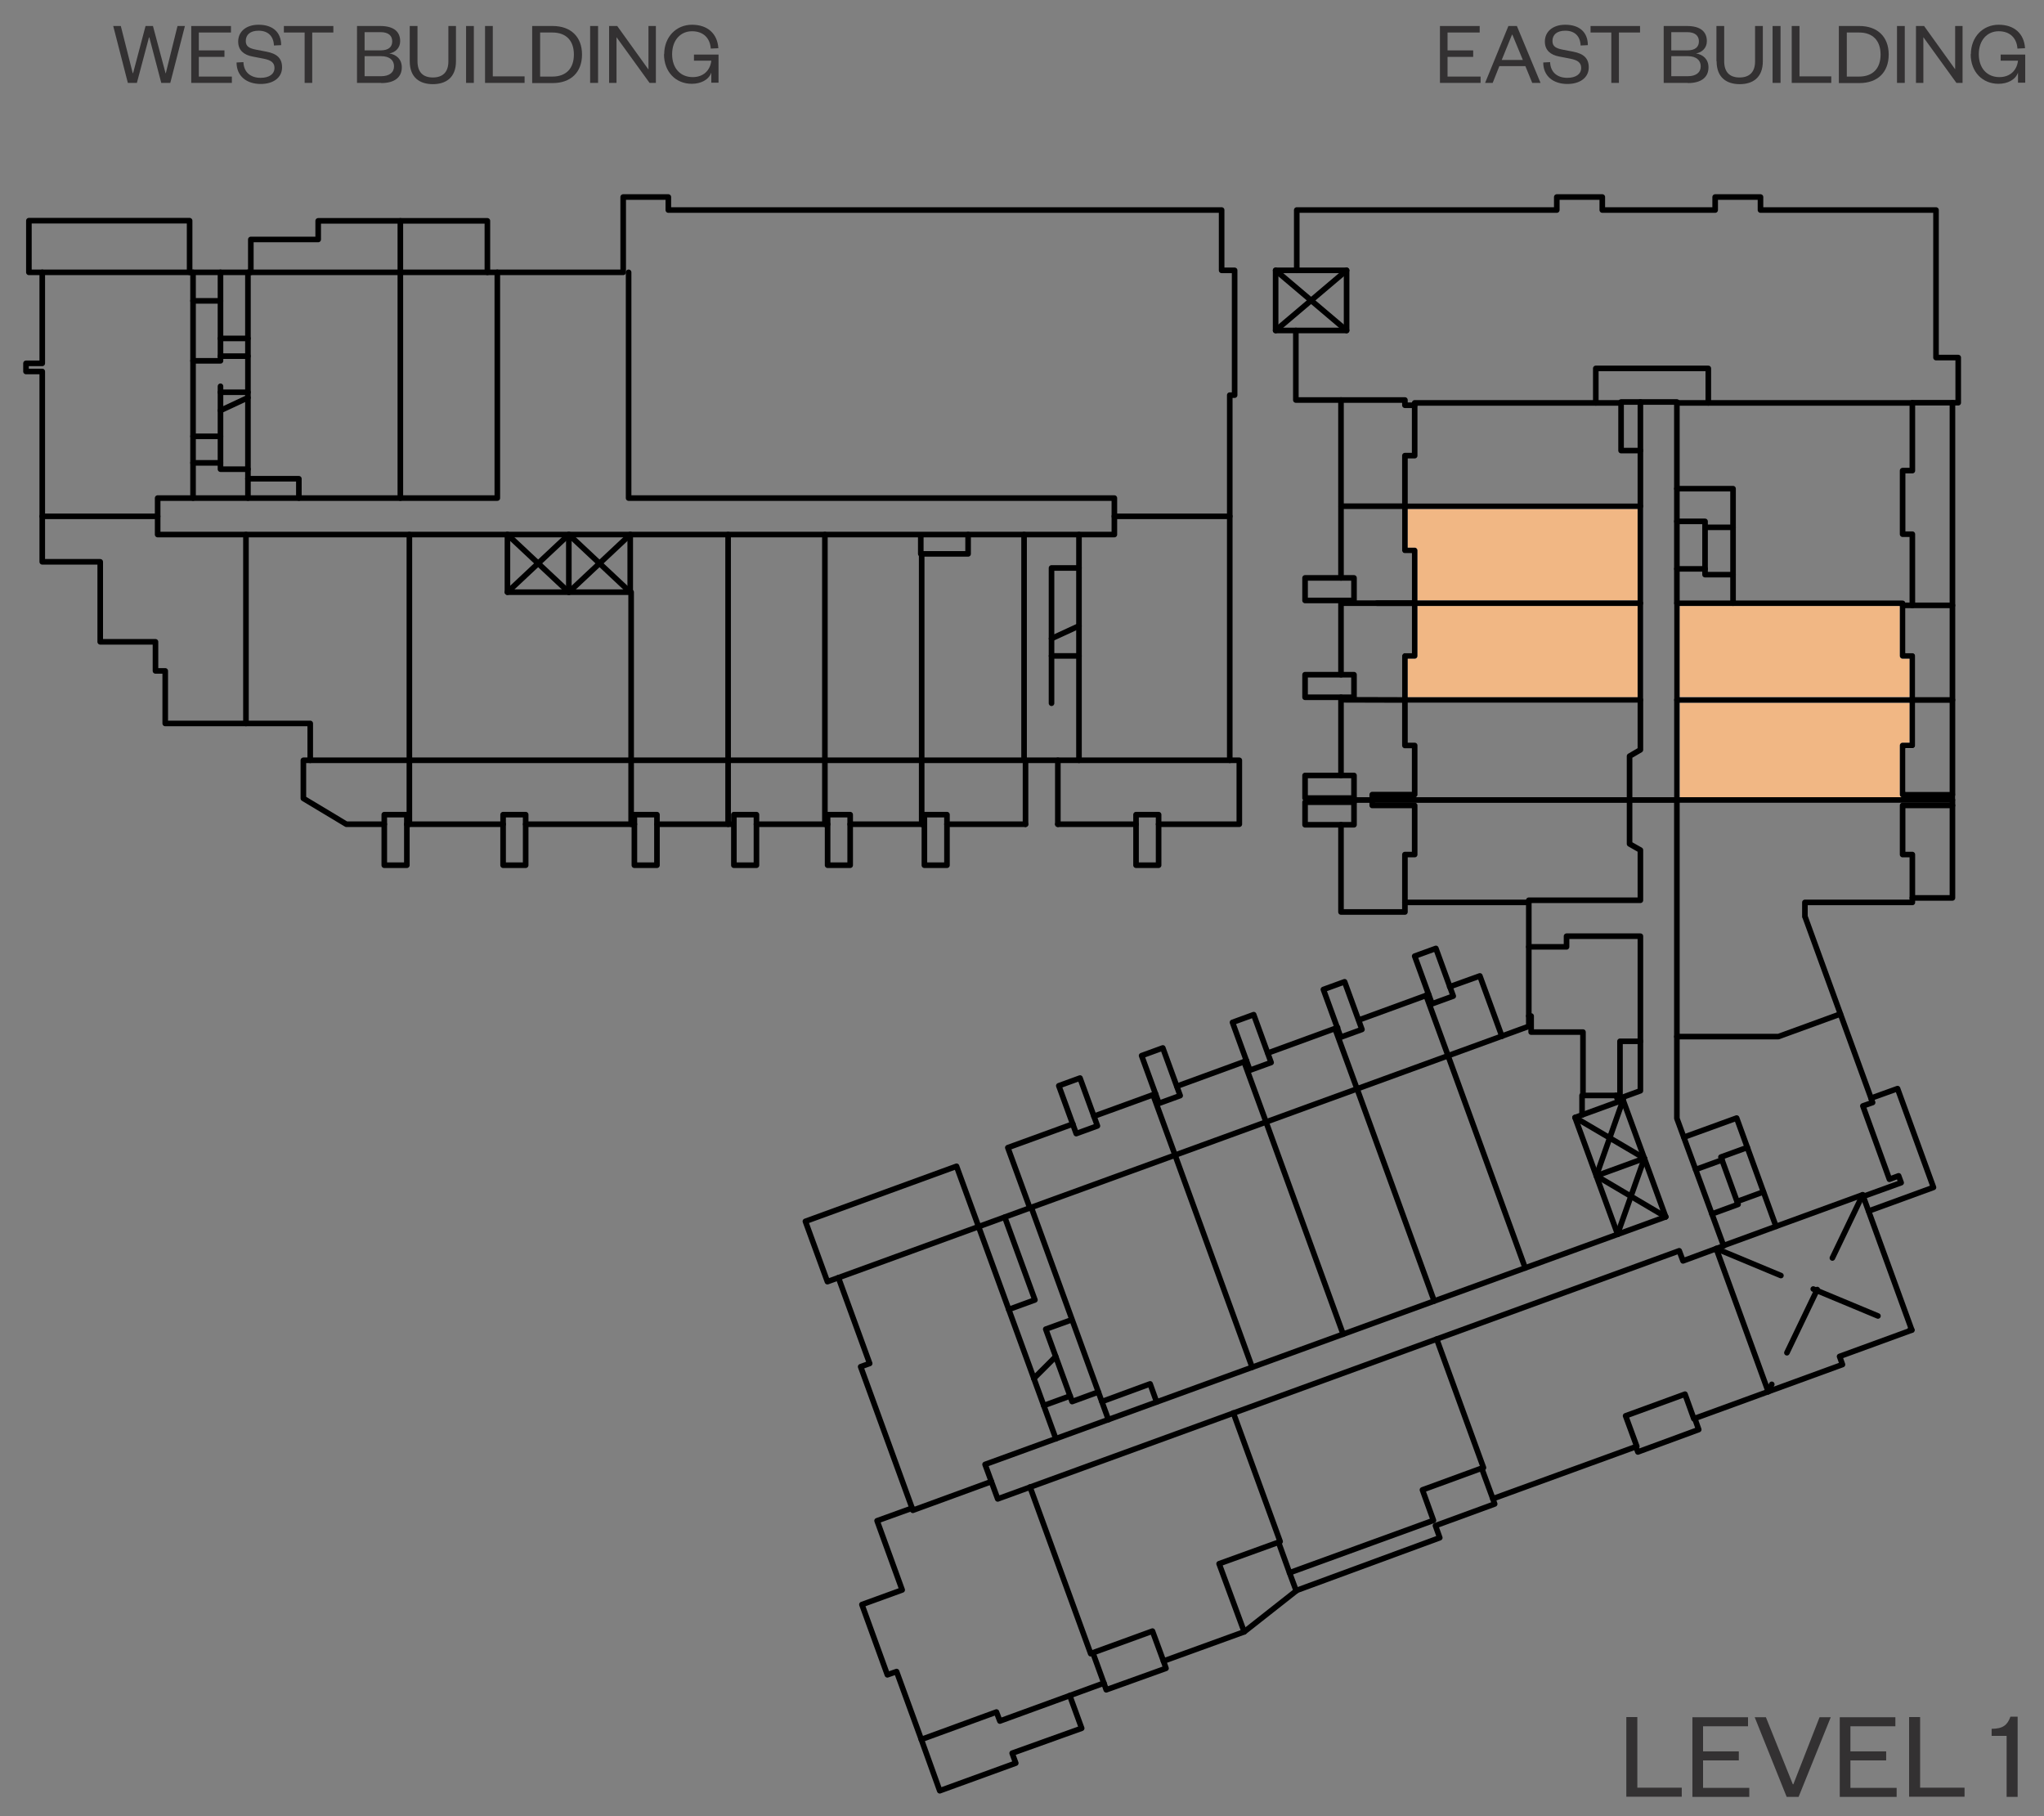 <?xml version="1.0" encoding="UTF-8"?><svg id="Layer_1" xmlns="http://www.w3.org/2000/svg" xmlns:xlink="http://www.w3.org/1999/xlink" viewBox="0 0 113.19 100.57"><rect x="0" y="0" width="113.19" height="100.57" fill="#808080" stroke="none"/><defs><style>.cls-1{stroke:#ebebec;}.cls-1,.cls-2,.cls-3{stroke-width:.31px;}.cls-1,.cls-2,.cls-3,.cls-4,.cls-5{fill:none;}.cls-1,.cls-2,.cls-3,.cls-5{stroke-linecap:round;stroke-linejoin:round;}.cls-6{fill:#f1b784;fill-rule:evenodd;}.cls-2{stroke-dasharray:0 0 0 0 0 0 3.88 1.94;}.cls-2,.cls-3,.cls-5{stroke:#000;}.cls-7{clip-path:url(#clippath);}.cls-8{fill:#333132;}.cls-5{stroke-width:.31px;}</style><clipPath id="clippath"><rect class="cls-4" x="-481.76" y="-319.31" width="612" height="792"/></clipPath></defs><g class="cls-7"><g><polygon class="cls-6" points="90.84 28.03 77.8 28.03 77.8 30.48 78.34 30.48 78.34 33.4 90.84 33.4 90.84 28.03"/><polygon class="cls-1" points="90.84 28.03 77.8 28.03 77.8 30.48 78.34 30.48 78.34 33.4 90.84 33.4 90.84 28.03"/><polygon class="cls-6" points="90.84 33.4 78.34 33.4 78.34 36.32 77.8 36.32 77.8 38.76 90.84 38.76 90.84 33.4"/><polygon class="cls-1" points="90.84 33.4 78.34 33.4 78.34 36.32 77.8 36.32 77.8 38.76 90.84 38.76 90.84 33.4"/><polygon class="cls-6" points="105.9 36.32 105.36 36.32 105.36 33.4 95.97 33.4 95.97 33.4 92.87 33.4 92.87 38.76 105.9 38.76 105.9 36.32"/><polygon class="cls-1" points="105.9 36.32 105.36 36.32 105.36 33.4 95.97 33.4 95.97 33.4 92.86 33.4 92.86 38.76 105.9 38.76 105.9 36.32"/><polygon class="cls-6" points="105.36 41.29 105.9 41.29 105.9 38.76 92.87 38.76 92.87 44.3 108.12 44.3 108.12 44 105.36 44 105.36 41.29"/><polygon class="cls-1" points="105.36 41.29 105.9 41.29 105.9 38.76 92.87 38.76 92.87 44.3 108.12 44.3 108.12 44 105.36 44 105.36 41.29"/><line class="cls-3" x1="31.5" y1="32.79" x2="31.5" y2="29.6"/><polyline class="cls-3" points="34.9 32.79 31.5 29.6 28.1 32.79"/><polyline class="cls-3" points="34.9 29.6 31.5 32.79 28.1 29.6"/><line class="cls-3" x1="88.4" y1="65.11" x2="91.06" y2="64.14"/><polyline class="cls-3" points="89.57 68.35 91.06 64.14 87.22 61.88"/><polyline class="cls-3" points="92.24 67.38 88.4 65.11 89.88 60.91"/><line class="cls-2" x1="95.04" y1="69.14" x2="105.87" y2="73.65"/><line class="cls-2" x1="103.15" y1="66.16" x2="97.92" y2="77.06"/><line class="cls-3" x1="74.57" y1="14.97" x2="70.64" y2="18.3"/><line class="cls-3" x1="74.57" y1="18.3" x2="70.64" y2="14.97"/><line class="cls-3" x1="51.04" y1="42.1" x2="51.04" y2="45.64"/><line class="cls-3" x1="40.32" y1="42.1" x2="40.32" y2="45.64"/><line class="cls-3" x1="12.21" y1="25.63" x2="10.69" y2="25.63"/><line class="cls-3" x1="12.21" y1="22.73" x2="13.73" y2="22.02"/><line class="cls-3" x1="68.89" y1="58.79" x2="70.11" y2="62.13"/><line class="cls-3" x1="78.97" y1="55.12" x2="80.19" y2="58.46"/><line class="cls-3" x1="76.25" y1="33.4" x2="78.34" y2="33.4"/><polyline class="cls-3" points="103.61 60.81 105.08 60.28 107.07 65.75 103.48 67.06"/><line class="cls-3" x1="92.86" y1="44.3" x2="90.24" y2="44.3"/><line class="cls-3" x1="95.36" y1="64.23" x2="93.9" y2="64.76"/><polyline class="cls-3" points="96.76 63.54 95.3 64.07 96.25 66.69 94.8 67.22"/><line class="cls-3" x1="96.2" y1="66.53" x2="97.65" y2="66"/><polyline class="cls-3" points="59.24 73.12 57.91 73.6 59.37 77.61 60.82 77.08"/><line class="cls-3" x1="57.8" y1="77.83" x2="59.26" y2="77.3"/><line class="cls-3" x1="58.46" y1="75.12" x2="57.25" y2="76.33"/><polyline class="cls-3" points="95.97 31.82 94.42 31.82 94.42 28.87 92.86 28.87"/><line class="cls-3" x1="95.97" y1="29.2" x2="94.42" y2="29.2"/><line class="cls-3" x1="92.86" y1="31.5" x2="94.42" y2="31.5"/><polyline class="cls-3" points="46.43 70.75 45.82 70.97 44.6 67.63 52.97 64.58 54.19 67.92"/><polyline class="cls-3" points="57.03 66.89 55.81 63.55 59.41 62.24"/><line class="cls-3" x1="60.58" y1="61.81" x2="63.99" y2="60.57"/><rect class="cls-5" x="59.08" y="59.82" width="1.25" height="2.82" transform="translate(-17.35 24.13) rotate(-20.01)"/><rect class="cls-5" x="63.66" y="58.16" width="1.25" height="2.81" transform="translate(-16.5 25.59) rotate(-20.01)"/><rect class="cls-5" x="68.7" y="56.31" width="1.25" height="2.82" transform="translate(-15.57 27.21) rotate(-20.01)"/><rect class="cls-5" x="73.73" y="54.49" width="1.25" height="2.81" transform="translate(-14.64 28.82) rotate(-20.01)"/><rect class="cls-5" x="78.78" y="52.65" width="1.25" height="2.81" transform="translate(-13.7 30.43) rotate(-20.01)"/><line class="cls-3" x1="65.17" y1="60.15" x2="69.03" y2="58.74"/><line class="cls-3" x1="70.21" y1="58.31" x2="74.07" y2="56.9"/><line class="cls-3" x1="75.25" y1="56.48" x2="79.11" y2="55.07"/><polyline class="cls-3" points="80.28 54.64 81.95 54.04 83.17 57.38"/><line class="cls-3" x1="73.93" y1="56.96" x2="75.15" y2="60.3"/><line class="cls-3" x1="63.85" y1="60.62" x2="65.07" y2="63.96"/><rect class="cls-3" x="72.27" y="44.42" width="2.71" height="1.25"/><rect class="cls-3" x="72.27" y="42.94" width="2.71" height="1.25"/><line class="cls-3" x1="74.98" y1="44.19" x2="74.98" y2="44.42"/><line class="cls-3" x1="75.99" y1="44.3" x2="74.98" y2="44.3"/><polyline class="cls-3" points="74.26 45.67 74.26 50.5 77.8 50.5 77.8 49.97"/><rect class="cls-3" x="72.27" y="37.36" width="2.71" height="1.25"/><rect class="cls-3" x="72.27" y="32" width="2.71" height="1.25"/><line class="cls-3" x1="74.26" y1="22.15" x2="74.26" y2="32"/><line class="cls-3" x1="74.26" y1="33.25" x2="74.26" y2="37.36"/><line class="cls-3" x1="74.26" y1="38.61" x2="74.26" y2="42.94"/><line class="cls-3" x1="77.8" y1="38.76" x2="74.27" y2="38.75"/><line class="cls-3" x1="78.34" y1="33.4" x2="74.27" y2="33.4"/><line class="cls-3" x1="77.8" y1="28.03" x2="74.27" y2="28.03"/><line class="cls-3" x1="108.12" y1="22.31" x2="108.12" y2="44"/><line class="cls-3" x1="105.9" y1="38.76" x2="108.12" y2="38.76"/><line class="cls-3" x1="105.9" y1="33.52" x2="108.12" y2="33.52"/><polyline class="cls-3" points="108.12 44.6 108.12 49.72 105.9 49.72"/><rect class="cls-3" x="62.91" y="45.11" width="1.25" height="2.8"/><rect class="cls-3" x="51.19" y="45.11" width="1.25" height="2.8"/><rect class="cls-3" x="45.83" y="45.11" width="1.25" height="2.8"/><rect class="cls-3" x="40.64" y="45.11" width="1.25" height="2.8"/><rect class="cls-3" x="35.13" y="45.11" width="1.25" height="2.8"/><rect class="cls-3" x="27.86" y="45.11" width="1.25" height="2.8"/><rect class="cls-3" x="21.28" y="45.11" width="1.25" height="2.8"/><polyline class="cls-3" points="68.1 42.1 68.63 42.1 68.63 45.64 64.16 45.64"/><line class="cls-3" x1="62.91" y1="45.64" x2="58.58" y2="45.64"/><line class="cls-3" x1="56.79" y1="45.64" x2="52.44" y2="45.64"/><line class="cls-3" x1="51.19" y1="45.64" x2="47.08" y2="45.64"/><line class="cls-3" x1="45.83" y1="45.64" x2="41.89" y2="45.64"/><line class="cls-3" x1="40.64" y1="45.64" x2="36.39" y2="45.64"/><line class="cls-3" x1="35.13" y1="45.64" x2="29.11" y2="45.64"/><line class="cls-3" x1="27.86" y1="45.64" x2="22.53" y2="45.64"/><polyline class="cls-3" points="21.28 45.64 19.18 45.64 16.8 44.21 16.8 42.1 17.18 42.1"/><line class="cls-3" x1="45.68" y1="42.1" x2="45.68" y2="45.64"/><line class="cls-3" x1="34.95" y1="42.1" x2="34.95" y2="45.64"/><line class="cls-3" x1="22.67" y1="42.1" x2="22.67" y2="45.64"/><line class="cls-3" x1="58.58" y1="42.1" x2="58.58" y2="45.64"/><line class="cls-3" x1="56.79" y1="42.1" x2="56.79" y2="45.64"/><polyline class="cls-3" points="2.34 15.08 1.6 15.08 1.6 12.22 10.5 12.22 10.5 15.08"/><polyline class="cls-3" points="26.99 15.08 26.99 12.23 17.62 12.23 17.62 13.26 13.89 13.26 13.89 15.08"/><line class="cls-3" x1="22.17" y1="15.08" x2="22.17" y2="12.23"/><line class="cls-3" x1="12.21" y1="24.16" x2="10.69" y2="24.16"/><line class="cls-3" x1="12.21" y1="16.66" x2="10.69" y2="16.66"/><line class="cls-3" x1="12.21" y1="18.74" x2="13.73" y2="18.74"/><line class="cls-3" x1="12.21" y1="19.72" x2="13.73" y2="19.72"/><line class="cls-3" x1="12.21" y1="21.72" x2="13.73" y2="21.72"/><line class="cls-3" x1="58.23" y1="35.36" x2="59.75" y2="34.66"/><line class="cls-3" x1="58.23" y1="36.32" x2="59.75" y2="36.32"/><polyline class="cls-3" points="64.43 91.98 64.57 92.38 61.26 93.57 61.13 93.2"/><polyline class="cls-3" points="51.02 96.32 52.04 99.16 56.25 97.63 56.05 97.08 59.9 95.7 59.24 93.89"/><polyline class="cls-3" points="68.9 90.36 71.82 88.06 79.73 85.15 79.49 84.48 82.77 83.28 82.67 82.99"/><polyline class="cls-3" points="93.85 78.54 94.07 79.16 90.7 80.4 90.59 80.11"/><line class="cls-3" x1="71.78" y1="88.09" x2="71.41" y2="87.09"/><polygon class="cls-3" points="1.44 20.57 1.44 20.12 2.34 20.12 2.34 15.08 6.77 15.08 14.23 15.08 17.97 15.08 24.59 15.08 30.42 15.08 34.51 15.08 34.51 10.91 37.01 10.91 37.01 11.63 67.65 11.63 67.65 14.97 68.37 14.97 68.37 21.88 68.1 21.88 68.1 31.78 68.1 37.04 68.1 42.1 63.67 42.1 55.9 42.1 48.14 42.1 43.27 42.1 37.43 42.1 31.02 42.1 26.66 42.1 20.23 42.1 17.18 42.1 17.18 40.06 13.75 40.06 9.15 40.06 9.15 37.15 8.61 37.15 8.61 35.54 5.55 35.54 5.55 31.11 2.34 31.11 2.34 20.57 1.44 20.57"/><polyline class="cls-3" points="34.81 15.08 34.81 27.58 61.71 27.58 61.71 29.6 8.73 29.6 8.73 27.58 27.54 27.58 27.54 15.08"/><line class="cls-3" x1="8.73" y1="28.59" x2="2.34" y2="28.59"/><line class="cls-3" x1="13.62" y1="29.6" x2="13.62" y2="40.06"/><line class="cls-3" x1="22.67" y1="29.6" x2="22.67" y2="42.1"/><polyline class="cls-3" points="28.1 29.6 28.1 32.79 34.9 32.79 34.9 29.6"/><polyline class="cls-3" points="34.95 42.1 34.95 32.79 34.9 32.79"/><line class="cls-3" x1="40.32" y1="42.1" x2="40.32" y2="29.6"/><line class="cls-3" x1="45.68" y1="42.1" x2="45.68" y2="29.6"/><line class="cls-3" x1="51.04" y1="42.1" x2="51.04" y2="30.67"/><polyline class="cls-3" points="50.99 29.68 50.99 30.67 53.61 30.67 53.61 29.6"/><line class="cls-3" x1="56.71" y1="29.6" x2="56.71" y2="42.1"/><line class="cls-3" x1="59.75" y1="42.1" x2="59.75" y2="29.6"/><line class="cls-3" x1="68.1" y1="28.59" x2="61.71" y2="28.59"/><line class="cls-3" x1="22.17" y1="27.58" x2="22.17" y2="15.08"/><line class="cls-3" x1="10.69" y1="27.58" x2="10.69" y2="15.08"/><line class="cls-3" x1="13.73" y1="15.08" x2="13.73" y2="27.58"/><polyline class="cls-3" points="16.55 27.58 16.55 26.51 13.73 26.51"/><polyline class="cls-3" points="13.73 25.98 12.21 25.98 12.21 21.39"/><polygon class="cls-3" points="84.66 56.83 84.66 49.97 77.8 49.97 77.8 47.32 78.34 47.32 78.34 44.6 75.99 44.6 75.99 44 78.34 44 78.34 41.28 77.8 41.28 77.8 36.32 78.34 36.32 78.34 30.48 77.8 30.48 77.8 25.23 78.34 25.23 78.34 22.44 77.8 22.44 77.8 22.15 71.76 22.15 71.76 18.3 70.64 18.3 70.64 14.97 71.81 14.97 71.81 11.63 86.21 11.63 86.21 10.91 88.73 10.91 88.73 11.63 94.98 11.63 94.98 10.91 97.49 10.91 97.49 11.63 107.21 11.63 107.21 19.8 108.44 19.8 108.44 22.3 105.9 22.3 105.9 26.06 105.36 26.06 105.36 29.58 105.9 29.58 105.9 33.52 105.36 33.52 105.36 36.32 105.9 36.32 105.9 41.28 105.36 41.28 105.36 44 108.12 44 108.12 44.6 105.36 44.6 105.36 47.32 105.9 47.32 105.9 49.97 99.95 49.97 99.95 50.76 99.96 50.77 103.7 61.05 103.16 61.24 104.63 65.3 105.14 65.11 105.28 65.49 103.18 66.25 105.87 73.65 101.87 75.11 102.03 75.56 93.8 78.56 93.31 77.2 90.02 78.4 90.64 80.09 82.67 82.99 82.05 81.3 78.77 82.5 79.38 84.19 71.41 87.09 70.8 85.4 67.51 86.59 68.9 90.36 64.43 91.98 63.82 90.32 60.52 91.52 61.13 93.2 55.37 95.3 55.18 94.8 51.02 96.32 49.65 92.56 49.14 92.74 47.73 88.85 49.96 88.04 48.57 84.21 50.51 83.51 47.66 75.68 48.16 75.5 46.43 70.75 50.47 69.28 57.6 66.68 61.12 65.4 67.36 63.13 72.85 61.13 77.44 59.46 84.66 56.83"/><polyline class="cls-3" points="92.24 67.38 89.88 60.91 87.22 61.88 89.58 68.35"/><polyline class="cls-3" points="87.61 61.74 87.61 60.66 89.49 60.66 89.62 61"/><polyline class="cls-3" points="89.88 60.91 89.83 60.77 90.84 60.4 90.84 51.84 86.75 51.84 86.75 52.43 84.66 52.43"/><polyline class="cls-3" points="90.84 57.66 89.71 57.66 89.71 60.66 89.49 60.66"/><polyline class="cls-3" points="90.84 22.26 89.77 22.26 89.77 24.95 90.84 24.95"/><polyline class="cls-3" points="92.86 27.06 95.97 27.06 95.97 33.4 92.86 33.4"/><polyline class="cls-3" points="93.25 62.97 96.17 61.91 98.35 67.91 95.45 68.97"/><line class="cls-3" x1="57.11" y1="66.86" x2="61.38" y2="78.61"/><polyline class="cls-3" points="64.05 77.63 63.69 76.63 61.02 77.61"/><line class="cls-3" x1="92.86" y1="22.31" x2="105.9" y2="22.31"/><polyline class="cls-3" points="105.36 33.52 105.36 33.4 95.97 33.4"/><line class="cls-3" x1="105.9" y1="38.76" x2="92.86" y2="38.76"/><line class="cls-3" x1="92.86" y1="44.3" x2="108.12" y2="44.3"/><line class="cls-3" x1="75.99" y1="44.3" x2="90.24" y2="44.3"/><polyline class="cls-3" points="92.86 57.4 98.48 57.4 101.91 56.15"/><polyline class="cls-3" points="103.18 66.25 103.15 66.16 98.35 67.91"/><line class="cls-3" x1="97.92" y1="77.06" x2="95.04" y2="69.14"/><polyline class="cls-3" points="82.05 81.3 82.15 81.27 79.56 74.15"/><polyline class="cls-3" points="60.52 91.52 60.4 91.57 57.04 82.34"/><polyline class="cls-3" points="50.51 83.51 50.55 83.63 54.9 82.04"/><line class="cls-3" x1="54.19" y1="67.92" x2="58.47" y2="79.67"/><line class="cls-3" x1="65.07" y1="63.96" x2="69.34" y2="75.71"/><line class="cls-3" x1="70.11" y1="62.13" x2="74.38" y2="73.88"/><line class="cls-3" x1="75.15" y1="60.29" x2="79.42" y2="72.04"/><line class="cls-3" x1="80.19" y1="58.46" x2="84.46" y2="70.21"/><polyline class="cls-3" points="84.66 56.26 84.79 56.26 84.79 57.15 87.66 57.15 87.66 60.66"/><line class="cls-3" x1="77.8" y1="38.76" x2="90.84" y2="38.76"/><line class="cls-3" x1="78.34" y1="33.4" x2="90.84" y2="33.4"/><line class="cls-3" x1="77.8" y1="28.03" x2="90.84" y2="28.03"/><polyline class="cls-3" points="78.34 22.44 78.34 22.31 89.77 22.31"/><polyline class="cls-3" points="55.86 72.51 57.31 71.98 55.64 67.4"/><polyline class="cls-3" points="92.24 67.38 54.55 81.09 55.25 83 92.99 69.26 93.2 69.82 95.45 68.99 92.86 61.93 92.86 22.26 90.84 22.26 90.84 41.52 90.24 41.87 90.24 46.73 90.59 46.93 90.84 47.07 90.84 49.85 84.66 49.85 84.66 49.97"/><polyline class="cls-3" points="71.81 14.97 74.57 14.97 74.57 18.3 71.76 18.3"/><polyline class="cls-3" points="10.69 19.98 12.21 19.98 12.21 15.08"/><polyline class="cls-3" points="58.23 38.94 58.23 31.45 59.75 31.45"/><polyline class="cls-3" points="94.6 22.31 94.6 20.4 88.37 20.4 88.37 22.31"/><polyline class="cls-3" points="70.8 85.4 70.89 85.36 68.3 78.24"/><g><path class="cls-8" d="M90.67,95.08v3.91h2.46v.5h-3.07v-4.41h.61Z"/><path class="cls-8" d="M96.87,99.5h-3.15v-4.41h3.08v.5h-2.49v1.39h1.98v.5h-1.98v1.52h2.56v.5Z"/><path class="cls-8" d="M98.94,99.5l-1.77-4.41h.62l1.49,3.71h.03l1.45-3.71h.62l-1.78,4.41h-.66Z"/><path class="cls-8" d="M105.03,99.5h-3.15v-4.41h3.08v.5h-2.49v1.39h1.98v.5h-1.98v1.52h2.56v.5Z"/><path class="cls-8" d="M106.33,95.08v3.91h2.46v.5h-3.07v-4.41h.61Z"/><path class="cls-8" d="M110.29,95.73c.62,0,.88-.21,1.04-.67h.4v4.44h-.61v-3.38h-.83v-.39Z"/></g><g><path class="cls-8" d="M9.16,4.06h.02l.65-2.62h.41l-.81,3.15h-.5l-.66-2.52h-.02l-.67,2.52h-.5l-.81-3.15h.42l.66,2.61h.02l.69-2.61h.41l.7,2.62h0Z"/><path class="cls-8" d="M12.84,4.59h-2.25V1.44h2.2v.36h-1.78v.99h1.42v.36h-1.42v1.09h1.83v.36h0Z"/><path class="cls-8" d="M13.48,3.44c.02,.58,.42,.87,.95,.87,.47,0,.77-.2,.77-.55,0-.29-.19-.43-.6-.51l-.62-.12c-.47-.09-.79-.34-.79-.83,0-.55,.44-.93,1.13-.93,.79,0,1.25,.42,1.25,1.13l-.4,.02c-.02-.52-.33-.82-.85-.82-.46,0-.71,.22-.71,.57,0,.31,.21,.41,.57,.48l.57,.11c.58,.11,.87,.36,.87,.87,0,.58-.5,.92-1.18,.92-.78,0-1.34-.43-1.34-1.19l.39-.02h0Z"/><path class="cls-8" d="M16.87,4.59V1.8h-1.15v-.36h2.74v.36h-1.17v2.79h-.42Z"/><path class="cls-8" d="M21.11,4.59h-1.34V1.44h1.29c.78,0,1.1,.34,1.1,.84,0,.37-.26,.62-.6,.68,.39,.06,.69,.32,.69,.77,0,.55-.4,.87-1.14,.87h0Zm-.92-1.8h.88c.46,0,.65-.2,.65-.5s-.19-.51-.65-.51h-.88v1.01Zm0,.33v1.1h.91c.47,0,.72-.21,.72-.55s-.25-.56-.72-.56h-.91Z"/><path class="cls-8" d="M22.69,3.38V1.44h.43v1.95c0,.6,.3,.9,.85,.9s.86-.3,.86-.89V1.44h.42v1.95c0,.92-.57,1.27-1.28,1.27s-1.28-.35-1.28-1.27h0Z"/><path class="cls-8" d="M26.24,1.44v3.15h-.43V1.44h.43Z"/><path class="cls-8" d="M27.29,1.44v2.79h1.76v.36h-2.19V1.44h.43Z"/><path class="cls-8" d="M29.47,1.44h1.14c.99,0,1.62,.59,1.62,1.58s-.63,1.58-1.62,1.58h-1.14V1.44Zm1.12,2.8c.77,0,1.19-.46,1.19-1.22s-.42-1.22-1.19-1.22h-.68v2.44h.68Z"/><path class="cls-8" d="M33.12,1.44v3.15h-.44V1.44h.44Z"/><path class="cls-8" d="M35.91,3.85V1.44h.41v3.15h-.35l-1.83-2.53v2.53h-.41V1.44h.45l1.73,2.41Z"/><path class="cls-8" d="M36.78,3.01c0-.97,.67-1.64,1.54-1.64s1.41,.5,1.46,1.3l-.42,.02c-.04-.58-.41-.96-1.04-.96s-1.1,.49-1.1,1.27,.46,1.27,1.14,1.27c.59,0,.97-.37,1.03-.91h-.96v-.34h1.36v1.56h-.4v-.56c-.14,.4-.58,.62-1.08,.62-.89,0-1.54-.66-1.54-1.64h.01Z"/></g><g><path class="cls-8" d="M81.99,4.59h-2.25V1.44h2.2v.36h-1.78v.99h1.42v.36h-1.42v1.09h1.83v.36h0Z"/><path class="cls-8" d="M84,1.44l1.31,3.15h-.46l-.38-.93h-1.44l-.37,.93h-.42l1.29-3.15h.47Zm-.83,1.88h1.16l-.58-1.4h-.02l-.57,1.4h0Z"/><path class="cls-8" d="M85.84,3.44c.02,.58,.42,.87,.95,.87,.47,0,.77-.2,.77-.55,0-.29-.19-.43-.6-.51l-.62-.12c-.47-.09-.79-.34-.79-.83,0-.55,.44-.93,1.13-.93,.79,0,1.25,.42,1.25,1.13l-.4,.02c-.02-.52-.33-.82-.85-.82-.46,0-.71,.22-.71,.57,0,.31,.21,.41,.57,.48l.57,.11c.58,.11,.87,.36,.87,.87,0,.58-.5,.92-1.18,.92-.78,0-1.34-.43-1.34-1.19l.39-.02h0Z"/><path class="cls-8" d="M89.23,4.59V1.8h-1.15v-.36h2.74v.36h-1.17v2.79h-.42Z"/><path class="cls-8" d="M93.47,4.59h-1.34V1.44h1.29c.78,0,1.1,.34,1.1,.84,0,.37-.26,.62-.6,.68,.39,.06,.69,.32,.69,.77,0,.55-.4,.87-1.14,.87h0Zm-.92-1.8h.88c.46,0,.65-.2,.65-.5s-.2-.51-.65-.51h-.88v1.01Zm0,.33v1.1h.91c.47,0,.72-.21,.72-.55s-.25-.56-.72-.56h-.91Z"/><path class="cls-8" d="M95.05,3.38V1.44h.43v1.95c0,.6,.3,.9,.85,.9s.86-.3,.86-.89V1.44h.43v1.95c0,.92-.57,1.27-1.28,1.27s-1.28-.35-1.28-1.27h-.01Z"/><path class="cls-8" d="M98.6,1.44v3.15h-.44V1.44h.44Z"/><path class="cls-8" d="M99.65,1.44v2.79h1.76v.36h-2.19V1.44h.43Z"/><path class="cls-8" d="M101.83,1.44h1.14c.99,0,1.62,.59,1.62,1.58s-.62,1.58-1.62,1.58h-1.14V1.44Zm1.12,2.8c.77,0,1.19-.46,1.19-1.22s-.42-1.22-1.19-1.22h-.68v2.44h.68Z"/><path class="cls-8" d="M105.48,1.44v3.15h-.43V1.44h.43Z"/><path class="cls-8" d="M108.27,3.85V1.44h.41v3.15h-.34l-1.83-2.53v2.53h-.41V1.44h.45l1.73,2.41h-.01Z"/><path class="cls-8" d="M109.14,3.01c0-.97,.67-1.64,1.54-1.64s1.41,.5,1.46,1.3l-.42,.02c-.04-.58-.41-.96-1.04-.96s-1.1,.49-1.1,1.27,.46,1.27,1.14,1.27c.59,0,.97-.37,1.03-.91h-.96v-.34h1.36v1.56h-.4v-.56c-.14,.4-.58,.62-1.08,.62-.89,0-1.54-.66-1.54-1.64h.01Z"/></g></g></g></svg>